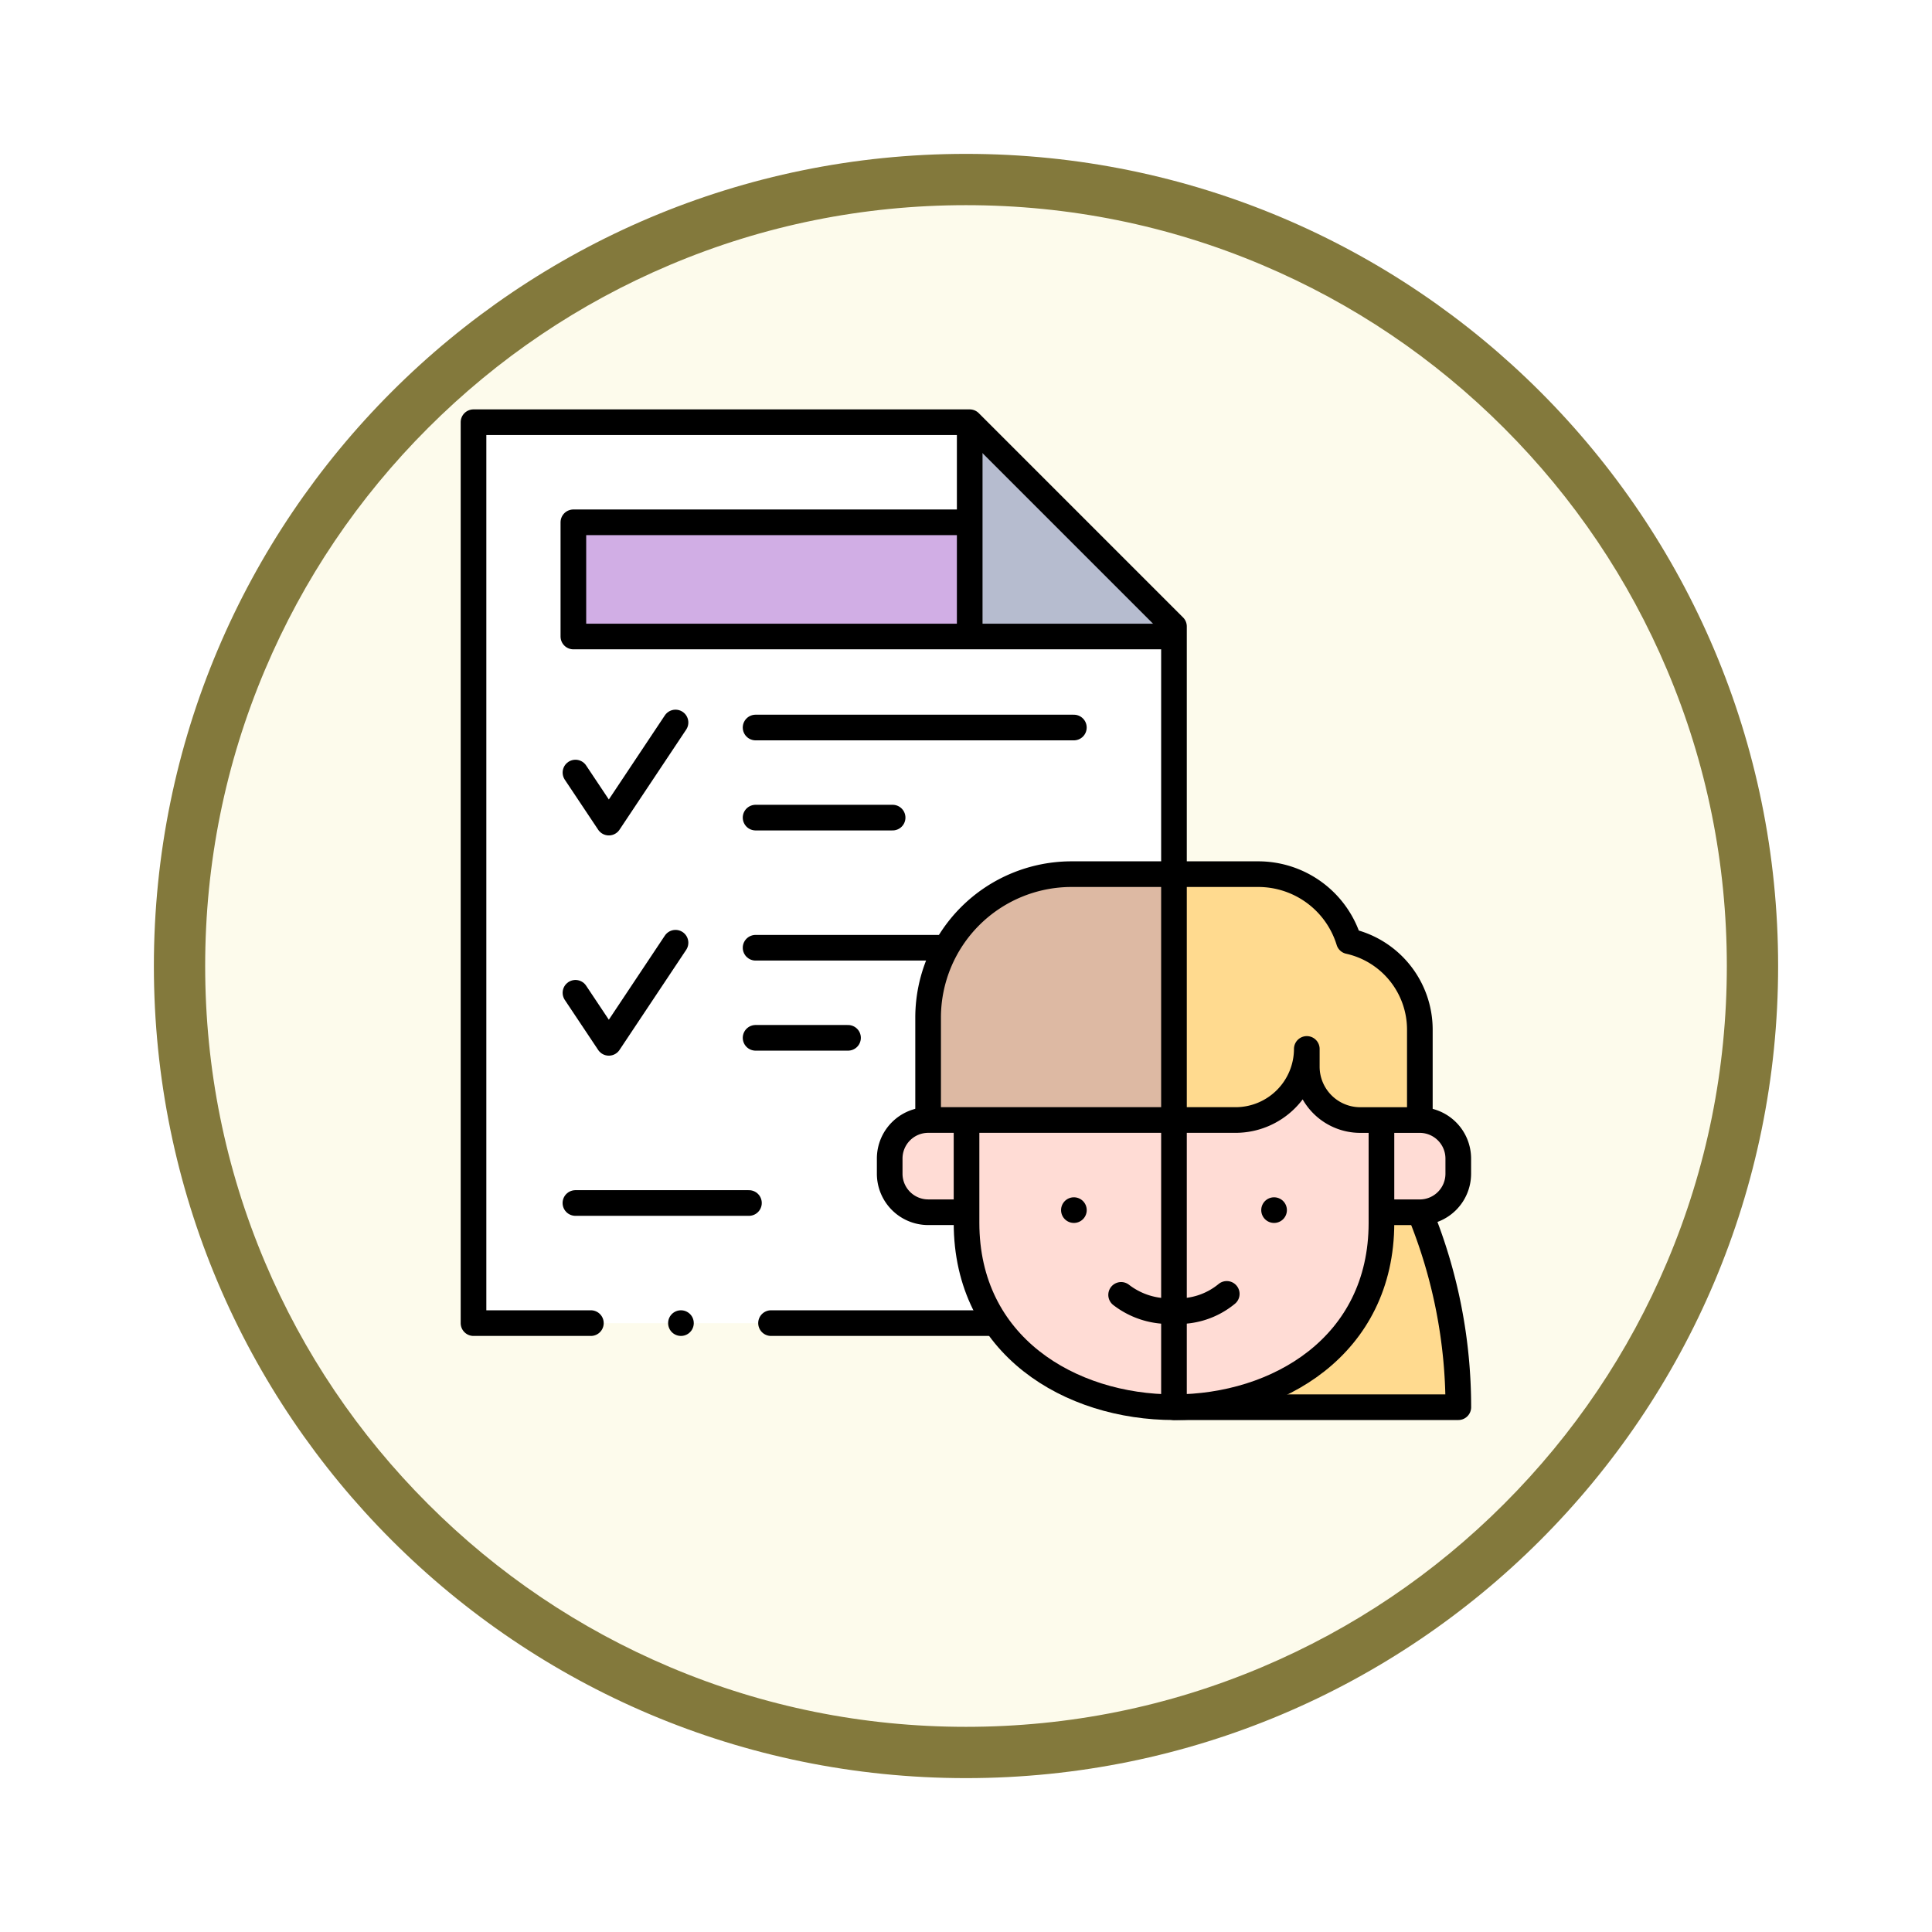 <svg xmlns="http://www.w3.org/2000/svg" xmlns:xlink="http://www.w3.org/1999/xlink" width="113" height="113" viewBox="0 0 113 113">
  <defs>
    <filter id="Trazado_982547" x="0" y="0" width="113" height="113" filterUnits="userSpaceOnUse">
      <feOffset dy="3" input="SourceAlpha"/>
      <feGaussianBlur stdDeviation="3" result="blur"/>
      <feFlood flood-opacity="0.161"/>
      <feComposite operator="in" in2="blur"/>
      <feComposite in="SourceGraphic"/>
    </filter>
  </defs>
  <g id="Grupo_1201630" data-name="Grupo 1201630" transform="translate(-1216 -5700.5)">
    <g id="Grupo_1201368" data-name="Grupo 1201368" transform="translate(1225 5706.5)">
      <g id="Grupo_1172010" data-name="Grupo 1172010">
        <g id="Grupo_1171046" data-name="Grupo 1171046">
          <g id="Grupo_1148525" data-name="Grupo 1148525">
            <g transform="matrix(1, 0, 0, 1, -9, -6)" filter="url(#Trazado_982547)">
              <g id="Trazado_982547-2" data-name="Trazado 982547" transform="translate(9 6)" fill="#fdfbec">
                <path d="M 47.5 93.5 C 41.289 93.5 35.265 92.284 29.595 89.886 C 24.118 87.569 19.198 84.252 14.973 80.027 C 10.748 75.802 7.431 70.882 5.114 65.405 C 2.716 59.735 1.5 53.711 1.5 47.5 C 1.5 41.289 2.716 35.265 5.114 29.595 C 7.431 24.118 10.748 19.198 14.973 14.973 C 19.198 10.748 24.118 7.431 29.595 5.114 C 35.265 2.716 41.289 1.5 47.5 1.5 C 53.711 1.5 59.735 2.716 65.405 5.114 C 70.882 7.431 75.802 10.748 80.027 14.973 C 84.252 19.198 87.569 24.118 89.886 29.595 C 92.284 35.265 93.5 41.289 93.5 47.5 C 93.5 53.711 92.284 59.735 89.886 65.405 C 87.569 70.882 84.252 75.802 80.027 80.027 C 75.802 84.252 70.882 87.569 65.405 89.886 C 59.735 92.284 53.711 93.5 47.5 93.5 Z" stroke="none"/>
                <path d="M 47.5 3 C 41.491 3 35.664 4.176 30.18 6.496 C 24.881 8.737 20.122 11.946 16.034 16.034 C 11.946 20.122 8.737 24.881 6.496 30.18 C 4.176 35.664 3 41.491 3 47.5 C 3 53.509 4.176 59.336 6.496 64.82 C 8.737 70.119 11.946 74.878 16.034 78.966 C 20.122 83.054 24.881 86.263 30.18 88.504 C 35.664 90.824 41.491 92 47.5 92 C 53.509 92 59.336 90.824 64.82 88.504 C 70.119 86.263 74.878 83.054 78.966 78.966 C 83.054 74.878 86.263 70.119 88.504 64.82 C 90.824 59.336 92 53.509 92 47.5 C 92 41.491 90.824 35.664 88.504 30.18 C 86.263 24.881 83.054 20.122 78.966 16.034 C 74.878 11.946 70.119 8.737 64.82 6.496 C 59.336 4.176 53.509 3 47.5 3 M 47.5 0 C 73.734 0 95 21.266 95 47.5 C 95 73.734 73.734 95 47.5 95 C 21.266 95 0 73.734 0 47.5 C 0 21.266 21.266 0 47.5 0 Z" stroke="none" fill="#83793c"/>
              </g>
            </g>
          </g>
        </g>
      </g>
    </g>
    <g id="job-offer_10985022" transform="translate(1233.695 5715.195)">
      <g id="Grupo_1201628" data-name="Grupo 1201628" transform="translate(10 10)">
        <rect id="Rectángulo_416261" data-name="Rectángulo 416261" width="23.181" height="6.678" transform="translate(5.841 5.855)" fill="#d1aee5"/>
        <path id="Trazado_1045763" data-name="Trazado 1045763" d="M39.022,22.533H15.841V15.855H39.022V10H10V62.692H40.545a10.245,10.245,0,0,1-1.709-5.867v-.618H36.589a2.254,2.254,0,0,1-2.247-2.247v-.9a2.254,2.254,0,0,1,2.247-2.247V44.8a8.391,8.391,0,0,1,8.366-8.367h6.014v-13.9Z" transform="translate(-10 -10)" fill="#fff" fill-rule="evenodd"/>
        <path id="Trazado_1045764" data-name="Trazado 1045764" d="M374.264,404.616h-2.247v.618c0,7.2-6.067,10.786-12.134,10.786H376.51A30.08,30.08,0,0,0,374.264,404.616Z" transform="translate(-318.914 -358.409)" fill="#ffda8f" fill-rule="evenodd"/>
        <path id="Trazado_1045765" data-name="Trazado 1045765" d="M372.016,333.227v-6.011h-1.247a3.127,3.127,0,0,1-3.118-3.118v-1.039a4.169,4.169,0,0,1-4.157,4.157h-3.611v16.8C365.949,344.012,372.016,340.424,372.016,333.227Z" transform="translate(-318.913 -286.402)" fill="#ffdcd5" fill-rule="evenodd"/>
        <path id="Trazado_1045766" data-name="Trazado 1045766" d="M463.506,363.953h2.247A2.254,2.254,0,0,0,468,361.706v-.9a2.254,2.254,0,0,0-2.247-2.247h-2.247Z" transform="translate(-410.403 -317.746)" fill="#ffdcd5" fill-rule="evenodd"/>
        <path id="Trazado_1045767" data-name="Trazado 1045767" d="M222.378,363.953V358.56h-2.247a2.253,2.253,0,0,0-2.247,2.247v.9a2.254,2.254,0,0,0,2.247,2.247Z" transform="translate(-193.542 -317.746)" fill="#ffdcd5" fill-rule="evenodd"/>
        <path id="Trazado_1045768" data-name="Trazado 1045768" d="M256.262,358.56v6.01c0,7.2,6.067,10.786,12.133,10.786v-16.8Z" transform="translate(-227.426 -317.746)" fill="#ffdcd5" fill-rule="evenodd"/>
        <path id="Trazado_1045769" data-name="Trazado 1045769" d="M251.453,250.129v-14.38h-6.014a8.391,8.391,0,0,0-8.366,8.367v6.014h14.38Z" transform="translate(-210.484 -209.314)" fill="#ddb9a3" fill-rule="evenodd"/>
        <path id="Trazado_1045770" data-name="Trazado 1045770" d="M359.884,235.748v14.38H363.5a4.169,4.169,0,0,0,4.157-4.157v1.039a3.127,3.127,0,0,0,3.118,3.118h3.494v-5.3a5.3,5.3,0,0,0-4.148-5.157,5.548,5.548,0,0,0-5.287-3.922h-4.945Z" transform="translate(-318.915 -209.314)" fill="#ffda8f" fill-rule="evenodd"/>
        <path id="Trazado_1045771" data-name="Trazado 1045771" d="M257.85,22.533H269.8v-.585L257.85,10V22.533Z" transform="translate(-228.828 -10)" fill="#b6bccf" fill-rule="evenodd"/>
      </g>
      <g id="Grupo_1201629" data-name="Grupo 1201629" transform="translate(10 10)">
        <line id="Línea_994" data-name="Línea 994" y2="11.362" transform="translate(29.022 0.585)" fill="none" stroke="#000" stroke-linecap="round" stroke-linejoin="round" stroke-miterlimit="22.926" stroke-width="1.5"/>
        <path id="Trazado_1045772" data-name="Trazado 1045772" d="M94.528,66.679H59.883V60h22.6" transform="translate(-54.042 -54.146)" fill="none" stroke="#000" stroke-linecap="round" stroke-linejoin="round" stroke-miterlimit="2.613" stroke-width="1.5" fill-rule="evenodd"/>
        <path id="Trazado_1045773" data-name="Trazado 1045773" d="M66.752,160l-3.9,5.855L60.9,162.928" transform="translate(-54.937 -142.437)" fill="none" stroke="#000" stroke-linecap="round" stroke-linejoin="round" stroke-miterlimit="2.613" stroke-width="1.5" fill-rule="evenodd"/>
        <line id="Línea_995" data-name="Línea 995" x2="18.616" transform="translate(16.498 17.857)" fill="none" stroke="#000" stroke-linecap="round" stroke-linejoin="round" stroke-miterlimit="22.926" stroke-width="1.5"/>
        <line id="Línea_996" data-name="Línea 996" x2="8.015" transform="translate(16.498 23.126)" fill="none" stroke="#000" stroke-linecap="round" stroke-linejoin="round" stroke-miterlimit="22.926" stroke-width="1.5"/>
        <path id="Trazado_1045774" data-name="Trazado 1045774" d="M66.752,270l-3.9,5.855L60.9,272.928" transform="translate(-54.937 -239.556)" fill="none" stroke="#000" stroke-linecap="round" stroke-linejoin="round" stroke-miterlimit="2.613" stroke-width="1.5" fill-rule="evenodd"/>
        <line id="Línea_997" data-name="Línea 997" x2="10.909" transform="translate(16.498 30.737)" fill="none" stroke="#000" stroke-linecap="round" stroke-linejoin="round" stroke-miterlimit="22.926" stroke-width="1.5"/>
        <line id="Línea_998" data-name="Línea 998" x2="5.407" transform="translate(16.498 36.006)" fill="none" stroke="#000" stroke-linecap="round" stroke-linejoin="round" stroke-miterlimit="22.926" stroke-width="1.5"/>
        <line id="Línea_999" data-name="Línea 999" x2="10.15" transform="translate(5.96 45.667)" fill="none" stroke="#000" stroke-linecap="round" stroke-linejoin="round" stroke-miterlimit="2.613" stroke-width="1.5"/>
        <path id="Trazado_1045775" data-name="Trazado 1045775" d="M221.792,332.61h-1.661a2.254,2.254,0,0,1-2.247-2.247v-.9a2.254,2.254,0,0,1,2.247-2.247h17.992a4.169,4.169,0,0,0,4.157-4.157V324.1a3.127,3.127,0,0,0,3.118,3.118h3.494a2.254,2.254,0,0,1,2.247,2.247v.9a2.254,2.254,0,0,1-2.247,2.247h-1.984" transform="translate(-193.542 -286.403)" fill="none" stroke="#000" stroke-linecap="round" stroke-linejoin="round" stroke-miterlimit="2.613" stroke-width="1.5" fill-rule="evenodd"/>
        <path id="Trazado_1045776" data-name="Trazado 1045776" d="M65.377,56.271A29.974,29.974,0,0,1,67.6,67.61H50.969V21.947L39.022,10H10V62.692h6.864m10.538,0H40.424" transform="translate(-10 -10)" fill="none" stroke="#000" stroke-linecap="round" stroke-linejoin="round" stroke-miterlimit="2.613" stroke-width="1.5" fill-rule="evenodd"/>
        <path id="Trazado_1045777" data-name="Trazado 1045777" d="M265.834,249.68v-4.852a5.3,5.3,0,0,0-4.148-5.158,5.548,5.548,0,0,0-5.287-3.922H245.439a8.392,8.392,0,0,0-8.366,8.367v5.565" transform="translate(-210.484 -209.315)" fill="none" stroke="#000" stroke-linecap="round" stroke-linejoin="round" stroke-miterlimit="2.613" stroke-width="1.5" fill-rule="evenodd"/>
        <path id="Trazado_1045778" data-name="Trazado 1045778" d="M256.262,363.56v5.425c0,7.2,6.067,10.786,12.134,10.786s12.134-3.588,12.134-10.786V363.56" transform="translate(-227.426 -322.16)" fill="none" stroke="#000" stroke-linecap="round" stroke-linejoin="round" stroke-miterlimit="2.613" stroke-width="1.5" fill-rule="evenodd"/>
        <line id="Línea_1000" data-name="Línea 1000" x2="0.001" transform="translate(46.823 46.083)" fill="none" stroke="#000" stroke-linecap="round" stroke-linejoin="round" stroke-miterlimit="2.613" stroke-width="1.5"/>
        <line id="Línea_1001" data-name="Línea 1001" x2="0.001" transform="translate(35.115 46.083)" fill="none" stroke="#000" stroke-linecap="round" stroke-linejoin="round" stroke-miterlimit="2.613" stroke-width="1.5"/>
        <path id="Trazado_1045779" data-name="Trazado 1045779" d="M333.5,445.465a4.554,4.554,0,0,0,3.062.942,4.425,4.425,0,0,0,3.116-1" transform="translate(-295.622 -394.424)" fill="none" stroke="#000" stroke-linecap="round" stroke-linejoin="round" stroke-miterlimit="22.926" stroke-width="1.5" fill-rule="evenodd"/>
        <line id="Línea_1002" data-name="Línea 1002" x2="0.001" transform="translate(12.132 52.692)" fill="none" stroke="#000" stroke-linecap="round" stroke-linejoin="round" stroke-miterlimit="2.613" stroke-width="1.5"/>
      </g>
    </g>
  </g>
</svg>
